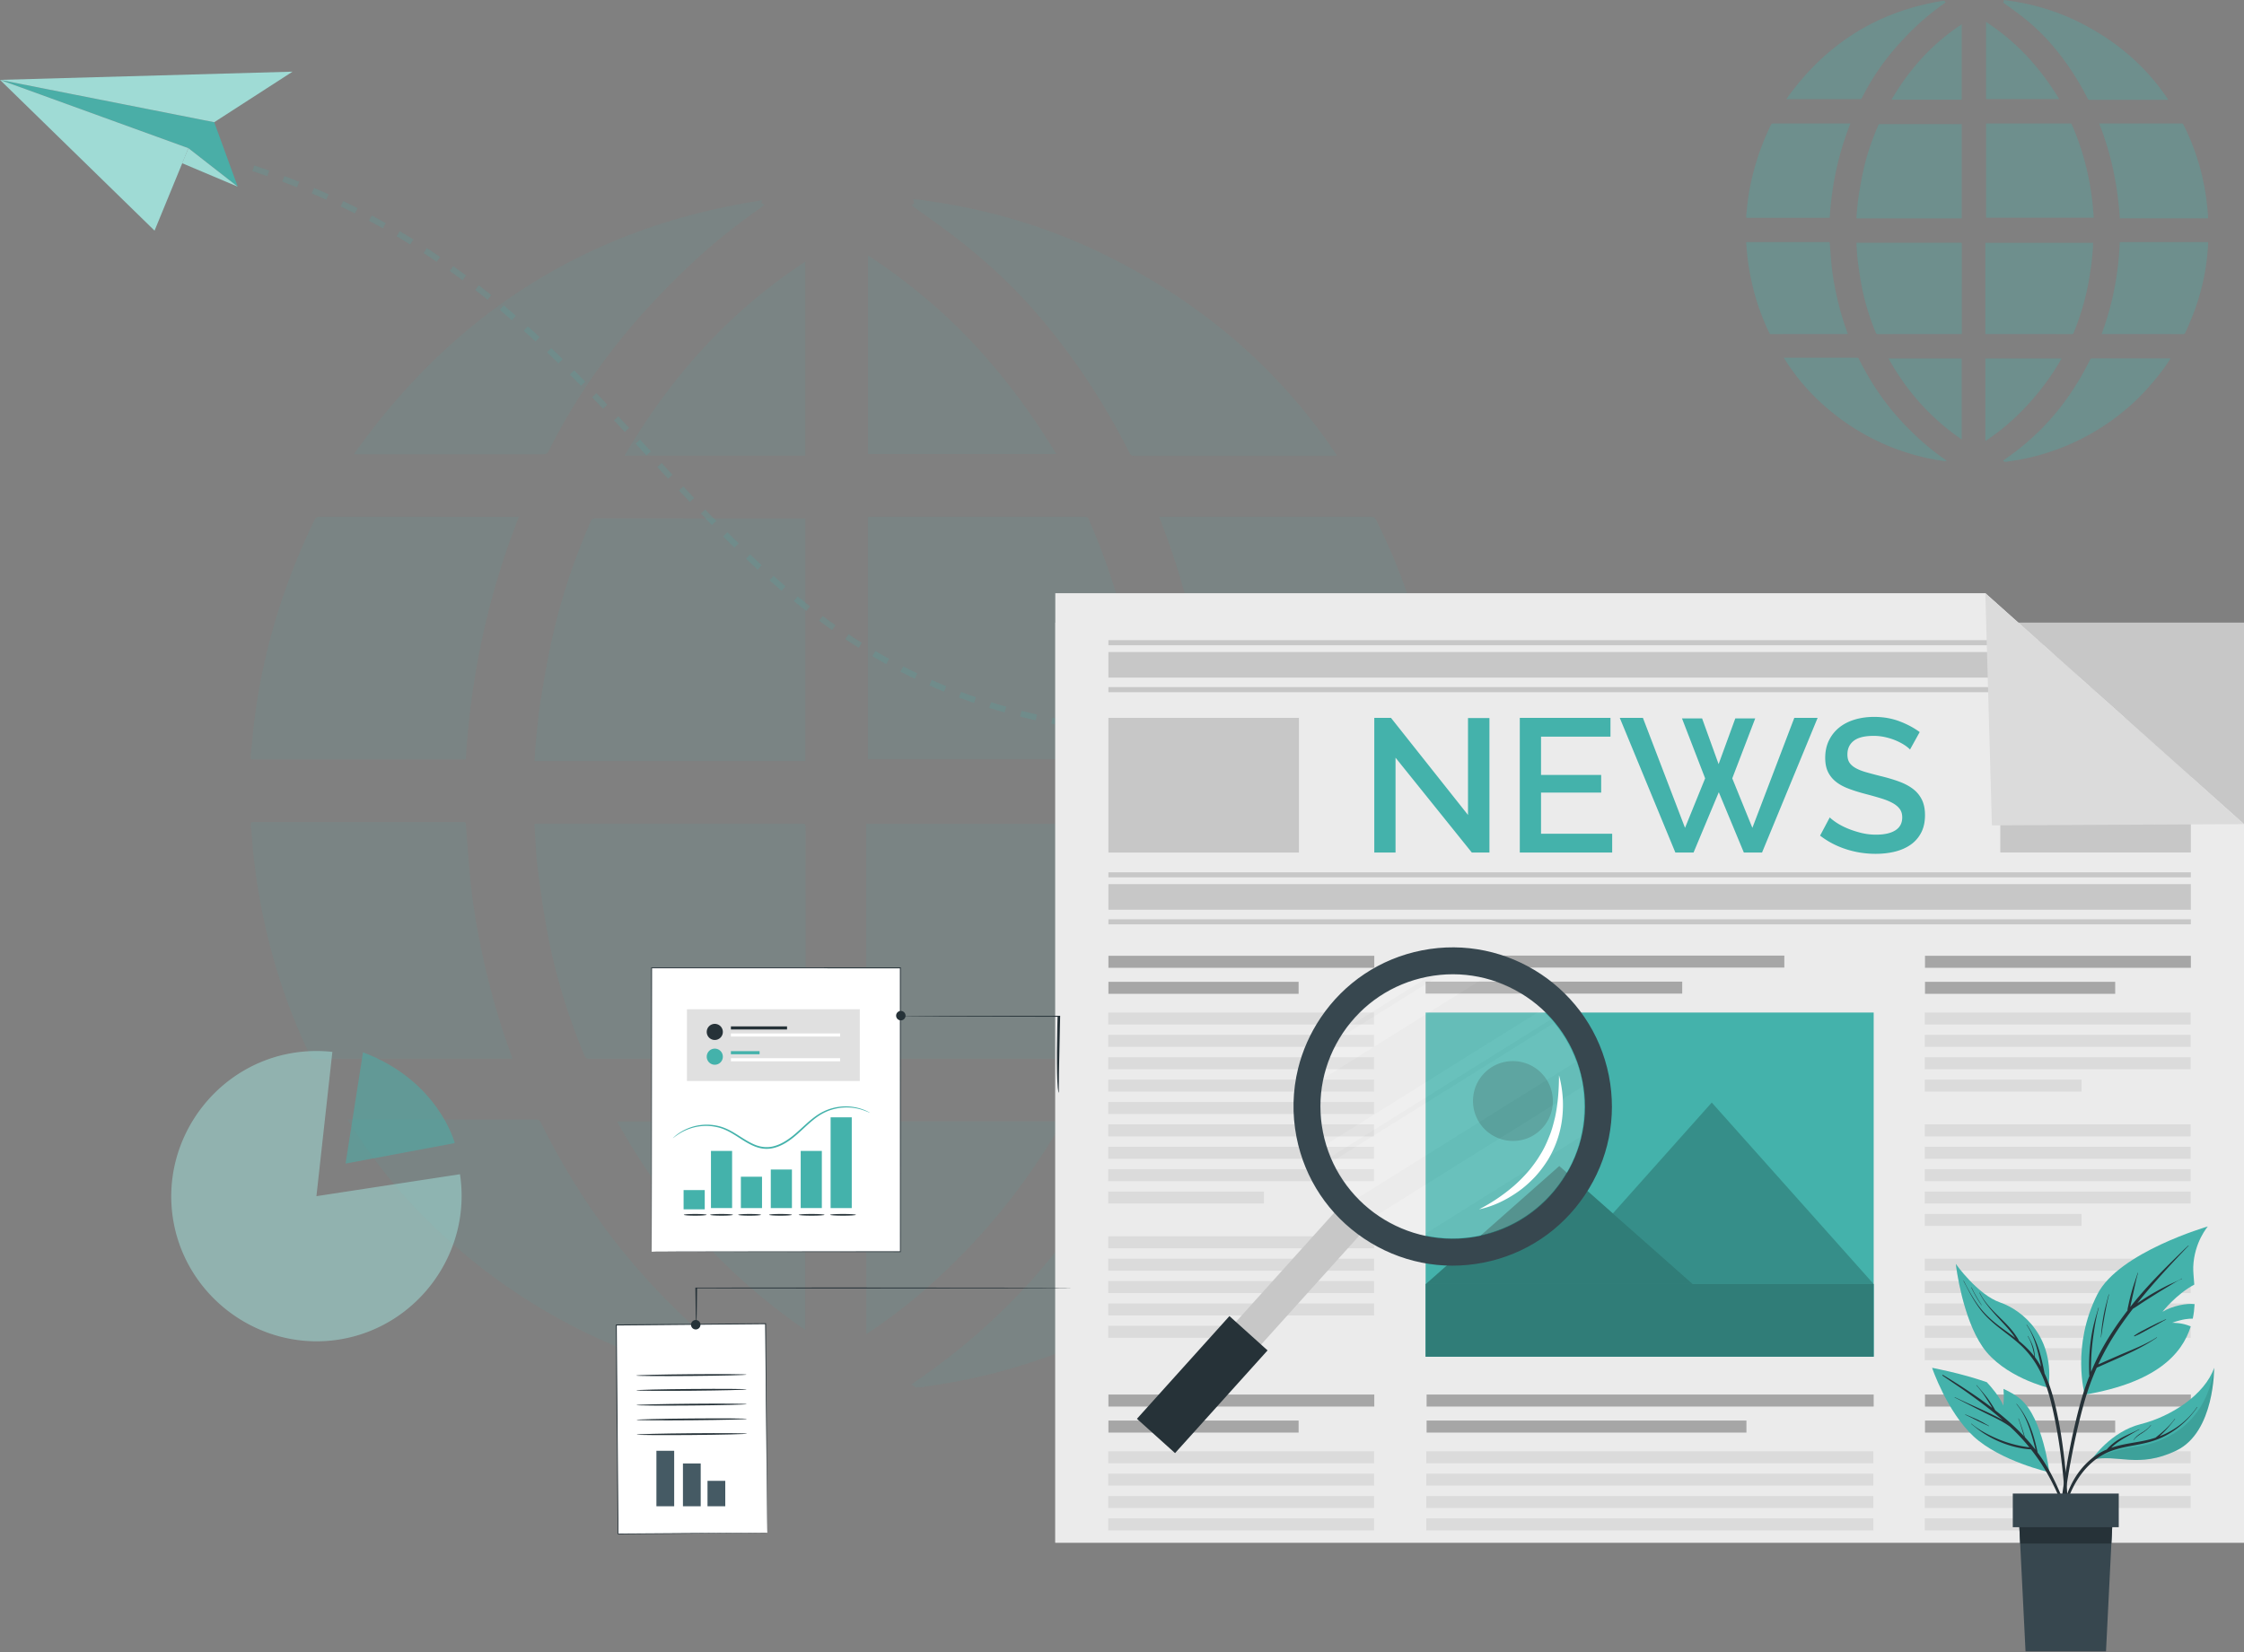 <svg xmlns="http://www.w3.org/2000/svg" width="1127" height="830" fill="none"><rect width="100%" height="100%" fill="#808080" stroke="none"/><g fill="#44B2AB" opacity=".3"><path d="M929.311 62.038c-6.011 15.259-9.396 31.026-10.365 47.354-.233.01-.42.026-.606.026-13.608.003-27.217.003-40.819 0-.174 0-.347-.023-.521-.029v-1.164c.114-1.073.237-2.143.338-3.218.511-5.582 1.46-11.082 2.773-16.528 2.155-8.958 5.307-17.552 9.321-25.838.23-.48.498-.612 1.006-.612 12.716.015 25.432.012 38.147.012zM928.043 167.825h-.672c-12.621 0-25.242-.003-37.863.016-.499 0-.726-.161-.941-.609-4.471-9.292-7.626-19.017-9.563-29.139-.934-4.872-1.584-9.794-1.893-14.751-.013-.164-.07-.331-.108-.501v-1.158c.208-.019.42-.051.631-.051h40.59c.751 0 .713.003.766.754.256 3.367.48 6.743.802 10.1.514 5.348 1.423 10.633 2.578 15.868a143 143 0 0 0 5.483 18.862c.06.183.111.366.19.609M1090.12 180.035c-.14.234-.23.407-.34.575-3.21 5.051-6.98 9.674-10.92 14.161-4.82 5.487-10.19 10.349-16 14.75a115 115 0 0 1-37.51 18.796c-5.27 1.521-10.62 2.638-16.04 3.421-.53.075-1.06.176-1.58.265h-.93c-.27-.174-.54-.347-.89-.568.38-.272.69-.505 1.02-.723 11.81-8.09 21.96-17.884 30.39-29.473a139.4 139.4 0 0 0 12.41-20.607c.21-.445.46-.6.96-.597 12.91.013 25.82.01 38.73.01h.7zM1051.56 109.364h-54.13V62.067c.218-.01.423-.026.625-.026 13.875 0 27.755.004 41.635-.012.46-.004.67.145.85.561a131 131 0 0 1 8.61 27.72c.96 4.966 1.68 9.967 2.08 15.009.11 1.328.22 2.653.33 4.045M1051.24 121.985c-.06 1.12-.07 2.231-.16 3.338-.24 2.635-.43 5.276-.8 7.895-.51 3.622-1.06 7.251-1.78 10.841-1.6 7.917-3.98 15.603-7.02 23.087-.2.499-.42.698-.99.698-14.21-.022-28.41-.022-42.621-.022h-.767v-45.837zM985.225 62.345v47.37h-52.863c.079-1.203.114-2.376.234-3.544.271-2.647.486-5.313.902-7.939.647-4.013 1.341-8.026 2.199-12.002 1.736-8.027 4.351-15.786 7.636-23.314.199-.451.435-.58.899-.58 13.439.015 26.87.012 40.309.012zM985.279 122.614c-.016 14.848-.013 29.697-.013 44.539v.672h-.71c-13.845 0-27.687-.003-41.526.016-.502 0-.729-.158-.928-.621-3.196-7.718-5.657-15.673-7.197-23.87-.792-4.209-1.398-8.456-1.931-12.7-.353-2.773-.426-5.582-.619-8.377-.006-.073.01-.152.019-.297.206-.012.407-.025.613-.025 17.208 0 34.411.003 51.617-.016.555-.003.675.155.675.679M1108.96 109.699h-44.35c-.97-16.394-4.3-32.269-10.34-47.66h.69c13.55 0 27.1.003 40.65-.013.49 0 .74.133.97.578 4.75 9.425 8.15 19.31 10.22 29.656 1.1 5.5 1.79 11.044 2.16 16.632.02.255 0 .508 0 .807M1109 121.636c-.05 1.069-.08 2.088-.15 3.098-.29 4.01-.76 7.995-1.46 11.949-1.63 9.21-4.39 18.076-8.15 26.634-.6 1.378-1.26 2.732-1.87 4.098-.14.313-.32.423-.66.423-13.59-.013-27.18-.013-40.76-.013-.13 0-.26-.019-.44-.028.5-1.42.98-2.799 1.46-4.178 2.4-7.055 4.21-14.268 5.49-21.604.93-5.329 1.59-10.693 1.9-16.088.08-1.269.16-2.55.21-3.818.01-.341.11-.508.46-.473.14.015.28.003.42.003H1109zM1088.9 49.963l-.09.183h-.56c-12.94 0-25.87-.003-38.8.007-.46 0-.71-.117-.93-.55-5.23-10.317-11.57-19.89-19.27-28.536-4.47-5.026-9.45-9.516-14.77-13.62-2.65-2.04-5.39-3.945-8.09-5.904a16 16 0 0 1-.46-.338l.54-.369c-.08-.243-.15-.499-.26-.836 13.82 1.606 26.91 5.455 39.23 11.775 17.71 9.065 32.39 21.598 43.46 38.188M977.71 231.464c-.483.086-.814.221-1.123.183-4.269-.549-8.482-1.397-12.647-2.457a113.4 113.4 0 0 1-22.516-8.343 115 115 0 0 1-22.948-15.06c-4.988-4.206-9.63-8.762-13.801-13.795-3.13-3.786-5.982-7.774-8.607-11.927-.054-.094-.098-.195-.183-.369h.64c12.044 0 24.081.003 36.125-.016.486 0 .703.174.908.584 3.79 7.607 8.169 14.849 13.278 21.642 4.67 6.206 9.91 11.905 15.562 17.228 4.679 4.408 9.655 8.437 14.977 12.043.064.044.117.108.335.287M977.227 1.152c-1.644 1.206-3.591 2.575-5.471 4.02-6.355 4.869-12.104 10.387-17.499 16.294-7.261 7.942-13.398 16.663-18.37 26.201-.313.603-.59 1.221-.937 1.796a.8.8 0 0 1-.562.35c-.653.04-1.313.016-1.972.016h-35.314c19.677-27.78 46.099-44.48 79.718-49.582-.073.154-.151.303-.227.457.23.158.467.328.634.448M1035.41 180.071a126.5 126.5 0 0 1-17.88 24.188c-6.14 6.515-12.84 12.375-20.418 17.325v-41.513zM985.21 180.083v40.709c-15.552-10.712-27.662-24.295-36.74-40.709zM1034.2 49.79h-36.764V11.002c7.584 4.973 14.474 10.69 20.634 17.275 6.13 6.566 11.43 13.767 16.13 21.513M985.222 12.213v37.898H949.93c8.942-15.3 20.396-28.116 35.292-37.898"/></g><g fill="#44B2AB" opacity=".1"><path d="M260.613 259.637c-15.468 39.265-24.18 79.837-26.672 121.854-.601.025-1.08.065-1.559.065-35.019.008-70.037.008-105.04 0-.446 0-.893-.057-1.339-.073v-2.996c.292-2.76.609-5.513.868-8.282 1.316-14.363 3.76-28.515 7.137-42.528 5.546-23.051 13.657-45.168 23.985-66.49.593-1.234 1.283-1.575 2.59-1.575 32.721.041 65.442.033 98.162.033zM257.349 531.854h-1.73c-32.477 0-64.954-.008-97.431.041-1.283 0-1.868-.414-2.42-1.567-11.505-23.912-19.624-48.935-24.61-74.982-2.403-12.536-4.075-25.203-4.871-37.958-.033-.422-.179-.852-.276-1.291v-2.98c.535-.048 1.08-.13 1.624-.13h104.447c1.932 0 1.834.009 1.972 1.941.658 8.663 1.235 17.351 2.063 25.99 1.323 13.762 3.662 27.362 6.633 40.832a369 369 0 0 0 14.111 48.537c.155.471.285.942.488 1.567M674.405 563.276c-.341.6-.593 1.047-.861 1.477-8.257 12.999-17.96 24.894-28.109 36.44-12.39 14.119-26.225 26.631-41.173 37.958a295.5 295.5 0 0 1-96.506 48.366c-13.559 3.914-27.33 6.788-41.295 8.802-1.356.195-2.712.454-4.06.682h-2.395c-.698-.447-1.38-.893-2.297-1.462.982-.698 1.794-1.299 2.63-1.859 30.407-20.818 56.527-46.02 78.197-75.843a357.3 357.3 0 0 0 31.95-53.027c.544-1.145 1.177-1.543 2.46-1.534 33.224.032 66.448.024 99.665.024h1.794zM575.187 381.418H435.9V259.71c.56-.025 1.088-.065 1.607-.065 35.709 0 71.426.008 107.135-.033 1.193-.008 1.729.374 2.192 1.446 10.044 22.945 17.392 46.734 22.158 71.328 2.468 12.78 4.319 25.649 5.358 38.623.268 3.419.552 6.829.837 10.409M574.359 413.895c-.138 2.883-.162 5.741-.414 8.591-.617 6.779-1.088 13.575-2.038 20.314-1.315 9.321-2.736 18.658-4.595 27.898-4.108 20.371-10.247 40.15-18.057 59.409-.52 1.283-1.088 1.794-2.55 1.794-36.561-.056-73.114-.056-109.676-.056h-1.973v-117.95zM404.495 260.425V382.32H268.464c.203-3.093.292-6.113.601-9.118.698-6.812 1.25-13.673 2.322-20.428 1.664-10.328 3.451-20.655 5.659-30.886 4.466-20.655 11.196-40.621 19.649-59.993.511-1.161 1.12-1.494 2.314-1.494 34.58.04 69.144.032 103.724.032zM404.631 415.514c-.04 38.209-.032 76.419-.032 114.612v1.729h-1.827c-35.627 0-71.247-.008-106.858.041-1.291 0-1.876-.406-2.387-1.599-8.225-19.86-14.558-40.329-18.52-61.423-2.038-10.831-3.597-21.76-4.969-32.68-.91-7.137-1.097-14.363-1.592-21.557-.016-.187.025-.39.049-.763a25 25 0 0 1 1.575-.065c44.283 0 88.549.008 132.824-.041 1.429-.008 1.737.398 1.737 1.746M722.903 382.281H608.761c-2.484-42.188-11.066-83.037-26.606-122.643h1.786c34.856 0 69.728.008 104.601-.032 1.267 0 1.908.341 2.493 1.486 12.219 24.252 20.98 49.69 26.314 76.313 2.826 14.152 4.596 28.418 5.546 42.797.048.658.008 1.307.008 2.079M723 412.996c-.13 2.752-.195 5.375-.39 7.973-.747 10.32-1.957 20.574-3.751 30.748-4.198 23.7-11.294 46.515-20.972 68.535-1.551 3.548-3.248 7.031-4.823 10.547-.357.804-.812 1.088-1.697 1.088-34.954-.033-69.923-.033-104.877-.033-.341 0-.666-.048-1.137-.073 1.283-3.653 2.533-7.201 3.751-10.75 6.179-18.154 10.84-36.715 14.128-55.593 2.395-13.713 4.092-27.516 4.888-41.4.203-3.264.414-6.56.552-9.824.032-.877.276-1.308 1.193-1.218.358.04.707.008 1.056.008H723zM671.272 228.565c-.065.155-.146.309-.219.471H669.6c-33.282 0-66.554-.008-99.836.017-1.177 0-1.835-.301-2.403-1.413-13.454-26.55-29.773-51.184-49.568-73.431-11.513-12.934-24.326-24.488-38.023-35.051-6.804-5.245-13.868-10.15-20.826-15.192a34 34 0 0 1-1.161-.868c.511-.35.901-.617 1.38-.95-.195-.626-.381-1.283-.658-2.152 35.539 4.133 69.226 14.038 100.94 30.301 45.557 23.327 83.344 55.577 111.827 98.268M385.155 695.615c-1.242.22-2.095.569-2.891.471-10.985-1.413-21.824-3.597-32.542-6.325-20.079-5.115-39.403-12.26-57.939-21.467-21.232-10.555-40.905-23.481-59.052-38.754-12.837-10.823-24.78-22.547-35.514-35.497-8.054-9.744-15.394-20.006-22.149-30.691-.138-.244-.252-.504-.471-.95h1.648c30.991 0 61.966.008 92.958-.041 1.25 0 1.81.447 2.338 1.502 9.752 19.576 21.021 38.21 34.166 55.691 12.017 15.97 25.503 30.634 40.045 44.331 12.041 11.343 24.845 21.711 38.542 30.991.162.114.301.277.861.739M383.912 102.962c-4.23 3.101-9.239 6.625-14.079 10.344-16.352 12.528-31.145 26.729-45.029 41.928-18.683 20.436-34.475 42.878-47.271 67.423-.804 1.551-1.518 3.142-2.411 4.62-.252.446-.934.868-1.446.901-1.68.105-3.377.041-5.074.041h-90.871c50.632-71.483 118.623-114.458 205.134-127.587-.187.397-.39.779-.584 1.177.592.406 1.201.844 1.631 1.153M533.635 563.365c-12.95 22.701-28.247 43.389-46.004 62.242-15.808 16.767-33.038 31.844-52.548 44.583V563.365zM404.454 563.398v104.755c-40.02-27.565-71.182-62.518-94.541-104.755zM530.522 228.118h-94.606v-99.811c19.527 12.796 37.243 27.508 53.084 44.453 15.792 16.897 29.424 35.425 41.522 55.358M404.486 131.424v97.522h-90.815c23.01-39.371 52.483-72.352 90.815-97.522"/></g><g opacity=".9"><path stroke="#44B2AB" stroke-dasharray="8 8" stroke-width="3" d="M127.194 84.54C384 169 334 442.5 759.194 350.538" opacity=".2"/><path fill="#44B2AB" d="m107.599 61.392 11.791 32.381-24.753-19.33L0 40.123z"/><path fill="#A2E4DE" d="m91.46 81.987 27.93 11.787-24.753-19.33z"/><path fill="#A2E4DE" d="M94.637 74.444 0 40.122l77.623 75.749zM107.599 61.392 146.926 36 0 40.122z"/></g><path fill="#C7C7C7" d="M1127 312.779H530v462.246h597z"/><path fill="#EBEBEB" d="M1127 775.025H530V298h467.094L1127 414.017z"/><path fill="#44B2AB" d="M700.878 380.64v47.639h-10.671v-67.646h8.383l38.682 48.78v-48.686h10.767v67.552h-8.86zM809.682 418.846v9.433h-46.399v-67.646h45.54v9.431h-34.871v19.246h30.202v8.86h-30.202v20.674zM844.744 360.919h10.099l8.289 22.962 8.385-22.962h10.004l-11.529 30.107 10.099 24.866 21.057-55.259h11.718l-27.915 67.646h-9.148l-12.575-30.298-12.673 30.298h-9.146l-27.917-67.646h11.624l21.15 55.259 10.1-24.866zM959.266 376.544q-.956-1.046-2.762-2.238-1.812-1.191-4.24-2.241-2.432-1.046-5.337-1.715a26.7 26.7 0 0 0-5.955-.668q-6.765 0-9.959 2.478-3.192 2.478-3.191 6.86 0 2.48 1 4.049 1.001 1.574 3.096 2.762 2.096 1.193 5.24 2.097 3.144.906 7.337 1.952 5.145 1.24 9.288 2.762 4.145 1.525 7.003 3.715a15.15 15.15 0 0 1 4.432 5.382q1.572 3.192 1.571 7.766 0 5.145-1.953 8.86-1.953 3.716-5.334 6.05-3.385 2.335-7.862 3.43c-2.988.729-6.193 1.096-9.625 1.096q-7.715.002-14.91-2.335-7.194-2.332-13.005-6.811l4.861-9.146q1.236 1.24 3.572 2.762 2.335 1.523 5.432 2.81 3.094 1.286 6.716 2.191 3.619.906 7.526.905 6.287.001 9.717-2.191t3.43-6.479q0-2.572-1.286-4.288-1.285-1.716-3.667-3.001-2.382-1.286-5.813-2.334a199 199 0 0 0-7.813-2.191q-5.052-1.334-8.81-2.81-3.766-1.476-6.24-3.572c-1.652-1.395-2.907-3.033-3.764-4.906q-1.287-2.812-1.287-6.813 0-4.953 1.905-8.813 1.906-3.857 5.193-6.479 3.288-2.616 7.765-3.953 4.478-1.334 9.719-1.334 6.858 0 12.672 2.191 5.811 2.192 10.193 5.432z"/><path fill="#C7C7C7" d="M1044.58 340.413H556.686v-12.865h473.494zM1026.39 324.164H556.686v-2.562h466.844zM1052.81 347.761H556.686v-2.562h493.264zM1100.31 444.156H556.684v12.852h543.626zM1100.31 438.229H556.684v2.539h543.626zM1100.31 461.826H556.684v2.539h543.626zM652.372 360.633h-95.69v67.646h95.69zM1100.31 390.174v38.091h-95.69v-67.619h62.63z"/><path fill="#44B2AB" d="M715.984 681.58h225.032V508.675H715.984z"/><path fill="#000" d="M740.163 549.201a20.078 20.078 0 0 0 23.596 23.596c7.89-1.496 14.253-7.858 15.748-15.748a20.078 20.078 0 0 0-23.596-23.595c-7.89 1.494-14.253 7.859-15.748 15.747M778.38 645.077h162.635l-81.317-91.189z" opacity=".2"/><path fill="#44B2AB" d="M715.981 645.157h134.274l-67.137-59.38z"/><path fill="#000" d="M715.981 645.157h134.274l-67.137-59.38z" opacity=".3"/><path fill="#44B2AB" d="M941.014 645.077H715.981v36.505h225.033z"/><path fill="#000" d="M941.014 645.077H715.981v36.505h225.033z" opacity=".3"/><path fill="#A6A6A6" d="M896.139 480.06H715.981v6.03h180.158zM844.858 493.137H715.981v6.031h128.877zM690.207 480.16H556.684v6.031h133.523z"/><path fill="#DBDBDB" d="M690.103 508.648H556.58v6.031h133.523zM690.103 519.891H556.58v6.031h133.523zM690.103 531.136H556.58v6.03h133.523zM690.103 542.38H556.58v6.031h133.523zM690.103 553.623H556.58v6.03h133.523zM690.103 564.867H556.58v6.031h133.523zM690.103 576.11H556.58v6.03h133.523zM690.103 587.354H556.58v6.031h133.523zM634.77 598.598h-78.19v6.031h78.19zM690.103 621.086H556.58v6.031h133.523zM690.103 632.329H556.58v6.031h133.523zM690.103 643.573H556.58v6.031h133.523zM690.103 654.816H556.58v6.031h133.523zM634.77 666.06h-78.19v6.031h78.19z"/><path fill="#A6A6A6" d="M652.201 493.237h-95.517v6.031h95.517zM1100.31 480.16H966.791v6.031h133.519z"/><path fill="#DBDBDB" d="M1100.21 508.648H966.687v6.031h133.523zM1100.21 519.891H966.687v6.031h133.523zM1100.21 531.136H966.687v6.03h133.523zM1045.42 542.38h-78.733v6.031h78.733zM1100.21 564.867H966.687v6.031h133.523zM1100.21 576.11H966.687v6.03h133.523zM1100.21 587.354H966.687v6.031h133.523zM1100.21 598.598H966.687v6.031h133.523zM1045.42 609.842h-78.733v6.031h78.733zM1100.21 632.329H966.687v6.031h133.523zM1100.21 643.573H966.687v6.031h133.523zM1100.21 654.816H966.687v6.031h133.523zM1100.21 666.06H966.687v6.031h133.523zM1045.42 677.303h-78.733v6.031h78.733z"/><path fill="#A6A6A6" d="M1062.31 493.237h-95.519v6.031h95.519zM690.207 700.579H556.684v6.031h133.523z"/><path fill="#DBDBDB" d="M690.103 729.068H556.58v6.03h133.523zM690.103 740.31H556.58v6.031h133.523zM690.103 751.555H556.58v6.03h133.523zM690.103 762.798H556.58v6.03h133.523z"/><path fill="#A6A6A6" d="M652.201 713.657h-95.517v6.031h95.517zM941.015 700.579H716.479v6.031h224.536z"/><path fill="#DBDBDB" d="M940.841 729.068H716.305v6.03h224.536zM940.841 740.31H716.305v6.031h224.536zM940.841 751.555H716.305v6.03h224.536zM940.841 762.798H716.305v6.03h224.536z"/><path fill="#A6A6A6" d="M877.103 713.657H716.479v6.031h160.624zM1100.31 700.579H966.791v6.031h133.519z"/><path fill="#DBDBDB" d="M1100.21 729.068H966.687v6.03h133.523zM1100.21 740.31H966.687v6.031h133.523zM1100.21 751.555H966.687v6.03h133.523zM1045.42 762.798h-78.733v6.03h78.733z"/><path fill="#A6A6A6" d="M1062.31 713.657h-95.519v6.031h95.519z"/><path fill="#DBDBDB" d="m997.094 298 3.306 116.652 126.6-.635z"/><path fill="#44B2AB" d="M1029.23 739.639s-24.51-5.556-37.941-17.932c-13.433-12.376-20.937-34.548-20.937-34.548s14.425 2.642 27.485 7.219c2.193 2.346 6.373 7.18 8.313 11.757 0 0 .42-4.834.07-8.405 3.49 1.611 6.53 3.39 8.72 5.299 11.14 9.745 14.29 36.61 14.29 36.61"/><path fill="#263238" d="M985.655 697.935c-3.341-2.312-6.742-4.541-10.068-6.873-.2-.14-.012-.455.202-.327a305 305 0 0 1 18.564 12.025 178 178 0 0 1 6.197 4.566l-.42-.726c-.739-1.231-1.515-2.438-2.29-3.644-1.559-2.425-3.261-4.811-5.202-6.945-.072-.08.051-.195.12-.115 1.906 2.199 3.811 4.378 5.555 6.713a49 49 0 0 1 2.327 3.434c.38.61.75 1.224 1.1 1.851.12.21.25.419.37.633 3.17 2.488 6.26 5.082 9.2 7.827 1.82 1.693 3.57 3.449 5.27 5.259-.95-2.965-1.78-5.964-2.88-8.885-.04-.1.13-.142.16-.04 1.07 3.062 2.24 6.14 3.06 9.287a92 92 0 0 1 5.37 6.318l-.09-.399c-.28-1.156-.57-2.308-.88-3.455a107 107 0 0 0-1.99-6.592c-1.54-4.453-3.53-8.811-6.59-12.434-.07-.082.05-.198.12-.116 4.79 5.667 7.6 12.462 9.39 19.599q.39 1.567.75 3.141c.12.556.27 1.123.36 1.695.74.999 1.47 2.011 2.17 3.047 4.25 6.332 7.57 13.252 10.37 20.335 3.15 7.978 5.59 16.216 7.85 24.485.04.162-.2.219-.25.064-4.79-14.34-9.69-28.885-17.89-41.705a99 99 0 0 0-5.6-7.83c-4.03-.226-8.1-1.101-11.92-2.374-4.22-1.406-8.203-3.357-11.94-5.767-2.158-1.393-4.123-3.017-6.121-4.625-.093-.075.01-.206.104-.128 3.314 2.803 7.297 4.999 11.237 6.797a61 61 0 0 0 12.36 4.148c1.81.395 3.64.686 5.48.935a104 104 0 0 0-7.23-8.005c-.82-.826-1.68-1.616-2.53-2.414-2.82-2.055-5.94-3.677-9.06-5.188-4.016-1.941-7.969-3.996-11.943-6.019-2.242-1.14-4.471-2.308-6.731-3.412-.097-.048-.007-.188.088-.142 4.027 1.946 8.118 3.763 12.184 5.626 3.826 1.753 7.702 3.512 11.372 5.575.16.089.3.185.46.276a190 190 0 0 0-10.27-8.3 292 292 0 0 0-9.895-7.176"/><path fill="#263238" d="M987.05 710.57c1.993.873 4.022 1.648 5.995 2.569 2.029.949 3.951 2.06 5.877 3.2.084.051.006.169-.079.128-1.953-.935-3.933-1.81-5.869-2.784-1.981-.997-3.94-2.063-5.974-2.953-.097-.043-.049-.203.05-.16"/><path fill="#44B2AB" d="M1108.84 616.138s-6.88 7.879-7.33 20.354c-.08 2.198.27 5.259.52 8.862-9.13 4.878-15.99 13.668-15.99 13.668 5.19-3.118 12.32-4.378 16.16-3.87-.13 2.37-.41 4.83-.93 7.324-1.7-.097-4.98.129-10.4 2.056 0 0 5.32-.135 9.37 1.863-4.36 13.898-17.35 28.174-53.21 34.238 0 0-6.91-24.344 6.36-50.459 10.74-21.134 55.45-34.036 55.45-34.036"/><path fill="#263238" d="M1034.62 760.101c.63-5.936 1.41-11.858 2.33-17.758 1.83-11.804 4.21-23.539 7.23-35.099 1.42-5.452 3.13-10.791 5.17-15.993-.13-.943-.11-1.925-.13-2.87-.02-1.147-.03-2.296-.02-3.444q.045-3.445.33-6.878c.39-4.52 1.08-9.047 2.21-13.444.65-2.554 1.41-5.069 2.16-7.597.03-.103.19-.056.16.048-1.26 4.371-1.99 8.919-2.64 13.418-.65 4.457-1.05 8.957-1.21 13.456-.04 1.233-.07 2.467-.07 3.699 0 .522.02 1.052.04 1.583 1.77-4.267 3.76-8.444 6.04-12.505 3.62-6.424 7.77-12.528 12.28-18.36-.04-.666.16-1.367.29-2.006.17-.801.34-1.601.52-2.4q.555-2.458 1.23-4.886c.89-3.249 2.06-6.39 3.08-9.597.03-.102.19-.056.16.047-.95 3.177-1.58 6.466-2.3 9.699-.36 1.599-.71 3.199-1.06 4.8q-.27 1.2-.51 2.403c-.02.057-.03.12-.04.179q2.175-2.745 4.44-5.407c6.85-8.029 14.36-15.437 21.91-22.791.93-.904 1.88-1.785 2.83-2.676.07-.074.19.043.11.12-7.22 7.533-14.33 15.152-21.06 23.129-1.6 1.894-3.18 3.814-4.73 5.755.82-.552 1.64-1.089 2.45-1.619 2.09-1.367 4.2-2.695 6.37-3.913 2.18-1.22 4.37-2.411 6.61-3.518 2.3-1.14 4.76-2.068 6.97-3.359.1-.055.18.107.08.147-2.28.938-4.42 2.367-6.54 3.624-2.18 1.294-4.36 2.598-6.5 3.958-2.11 1.337-4.23 2.654-6.32 4.014-1.75 1.132-3.46 2.371-5.27 3.418-4.14 5.358-8.03 10.908-11.49 16.72a124 124 0 0 0-5.94 11.261q.645-.278 1.29-.558c1.09-.486 2.19-.972 3.28-1.457 2.11-.936 4.23-1.848 6.35-2.77 4.02-1.748 8.1-3.355 12.05-5.274 2.21-1.075 4.38-2.211 6.43-3.575.09-.06.17.086.08.146-7.35 5.068-15.59 8.639-23.73 12.239l-3.53 1.562c-.97.428-1.94.909-2.94 1.283a125 125 0 0 0-6.06 16.617c-3.27 11.388-5.75 23.023-7.8 34.688-2.06 11.712-3.45 23.502-4.52 35.34-.14 1.479-.27 2.955-.44 4.429-.06.589-.94.589-.93-.023.06-6.011.68-12.031 1.3-18.005"/><path fill="#263238" d="M1056.44 661.078c.66-3.646 1.63-7.209 2.61-10.779.03-.103.19-.055.16.048-.91 3.503-1.56 7.074-2.22 10.629-.67 3.623-1.26 7.265-1.77 10.914-.01.062-.1.064-.1-.003.24-3.627.67-7.229 1.32-10.809M1071.89 670.965c2.43-1.721 5.16-3.024 7.8-4.389 1.31-.676 2.63-1.317 3.95-1.958 1.37-.661 2.79-1.214 4.14-1.893.1-.048.18.097.08.146-1.31.658-2.55 1.455-3.84 2.157-1.33.724-2.65 1.462-3.99 2.177-2.62 1.408-5.19 2.97-7.95 4.111-.23.099-.4-.202-.19-.351"/><path fill="#263238" d="M1028.78 697.188s-22.68-5.416-33.089-20.63c-9.943-14.528-13.156-39.292-13.412-41.47.408 1.998 5.088 23.643 20.531 33.723 11.82 7.726 23.24 14.075 25.97 28.377" opacity=".1"/><path fill="#263238" d="M1007.85 658.007c3.99 3.843 6.98 8.363 8.36 13.77.01.046-.05.07-.07.024-1.7-5.035-4.51-9.997-8.4-13.67-.08-.074.03-.2.11-.124"/><path fill="#44B2AB" d="M1028.78 697.188s-22.68-5.417-33.089-20.63c-9.943-14.528-13.157-39.292-13.412-41.47-.022-.102-.025-.153-.025-.153s10.873 15.46 22.306 19.402c11.43 3.942 27.5 17.581 24.22 42.851"/><path fill="#263238" d="M986.273 643.462c2.103 4.124 4.309 8.218 7.011 11.988 2.631 3.67 5.8 6.794 9.326 9.598 3.08 2.448 6.34 4.663 9.46 7.061-.03-.037-.05-.077-.07-.112a45 45 0 0 0-1.86-2.539c-1.3-1.659-2.72-3.225-4.15-4.773-2.81-3.058-5.69-6.058-8.216-9.366a34.8 34.8 0 0 1-3.637-5.857c-.046-.096.113-.15.159-.054 3.677 7.664 11.024 12.567 16.264 19.041.75.922 1.45 1.872 2.1 2.867.45.701 1.01 1.482 1.3 2.305 2.85 2.337 5.49 4.883 7.74 7.821-.19-1.489-.52-2.974-.91-4.403-.57-2.03-1.3-3.939-2.41-5.743-.05-.091.09-.185.14-.092 1.06 1.79 2.03 3.715 2.65 5.705.5 1.616.73 3.237.82 4.898.01.004.01.009.02.015 1.13 1.519 2.13 3.119 3.06 4.765-.09-.484-.19-.969-.28-1.453-.45-2.26-.95-4.514-1.54-6.741-1.19-4.518-2.79-8.901-5.45-12.777-.06-.089.08-.181.14-.092 2.62 3.823 4.61 8.094 6.04 12.499.72 2.225 1.3 4.489 1.81 6.771.25 1.115.47 2.235.69 3.358.11.58.24 1.174.33 1.771 2.32 4.899 3.95 10.152 5.23 15.372 2.31 9.399 3.76 19.063 4.84 28.673 1.13 10.09 1.72 20.29 1.56 30.445-.02 1.275-.1 2.548-.17 3.822-.02.328-.51.376-.52.029-.22-5.031-.36-10.067-.65-15.095-.3-5.034-.74-10.053-1.28-15.065-1.05-9.836-2.58-19.658-4.72-29.318-1.84-8.291-4.23-16.635-8.76-23.9a45 45 0 0 0-8.18-9.73c-3.18-2.852-6.65-5.354-10.01-7.998-3.33-2.629-6.537-5.491-9.181-8.828-2.853-3.6-5.099-7.639-7.212-11.704-.535-1.029-1.083-2.049-1.625-3.073-.048-.094.092-.187.141-.091"/><path fill="#263238" d="M990.187 646.788c1.455 3.068 3.204 5.988 5.053 8.833.045.067-.059.135-.105.069-1.975-2.787-3.62-5.778-5.105-8.85-.048-.095.111-.149.157-.052"/><path fill="#44B2AB" d="M1112 687.158s.36 32.226-18.91 41.529c-19.27 9.315-29.6 1.553-42.69 4.671 0 0 .01-.002.02-.017.51-.769 9.85-14.2 24.72-17.899 15.28-3.811 32.22-14.856 36.86-28.284"/><path fill="#000" d="M1112 687.158s.36 32.226-18.91 41.529c-19.27 9.315-29.6 1.553-42.69 4.671 0 0 .01-.002.02-.017.54-.264 10.1-5.047 21.91-6.462 12.15-1.462 35.36-9.38 39.67-39.721" opacity=".1"/><path fill="#263238" d="M1049.13 733.932c2.3-2.07 4.87-3.852 7.66-5.189.42-.198.84-.359 1.26-.536.2-.258.42-.503.65-.74a26.788 26.788 0 0 1 5.69-4.518c3.19-1.876 6.69-3.189 9.95-4.934.1-.051.18.097.08.146-1.61.838-3.17 1.763-4.74 2.679-1.53.892-3.09 1.741-4.58 2.701a33 33 0 0 0-3.81 2.857c-.34.297-.66.619-.99.946 2.13-.727 4.31-1.285 6.51-1.73 3.53-.713 7.1-1.217 10.62-1.969 1.73-.369 3.43-.828 5.11-1.38 1.6-1.286 3.19-2.566 4.71-3.962 1.83-1.685 3.51-3.518 4.98-5.524.06-.086.21.003.14.088-2.38 3.068-4.93 6.162-7.9 8.717a46 46 0 0 0 2.47-1.021c6.54-2.975 12.37-7.699 16.42-13.661.06-.088.2-.001.14.088-3.53 5.107-8.01 9.478-13.29 12.752-2.64 1.64-5.43 2.984-8.39 3.973-3.4 1.135-6.92 1.807-10.43 2.464-3.44.644-6.89 1.302-10.21 2.43a30.7 30.7 0 0 0-8.56 4.505c-4.96 3.716-8.8 8.798-11.55 14.319-3.65 7.317-5.39 15.494-6.36 23.562-.04.346-.57.346-.55-.013.9-13.547 4.53-27.644 14.97-37.05"/><path fill="#263238" d="M1071.49 723.424c.96-1.538 2.4-2.692 3.96-3.591 1.82-1.052 3.45-2.186 4.71-3.899.06-.086.21.003.14.088-1.16 1.496-2.56 2.722-4.16 3.726-1.68 1.055-3.38 2.089-4.53 3.75-.05.075-.17.004-.12-.074"/><path fill="#37474F" d="m1061.27 757.717-.88 17.721-2.69 54.142h-40.42l-2.69-54.142-.88-17.721z"/><path fill="#263238" d="m1061.27 757.717-.88 17.721h-45.8l-.88-17.721z"/><path fill="#37474F" d="M1064.1 750.319h-53.22v16.905h53.22z"/><path fill="#C7C7C7" d="m620.746 689.505-12.662-11.4 66.526-73.893 12.662 11.399z"/><path fill="#263238" d="M590.148 730.006 571 712.767l46.458-51.602h.002l19.146 17.239z"/><path fill="#37474F" d="M744.613 632.042c41.997-8.283 69.426-49.188 61.145-91.187-8.283-41.997-49.188-69.428-91.187-61.145-41.997 8.282-69.428 49.188-61.145 91.187 8.282 41.997 49.188 69.426 91.187 61.145m-1.722-8.732c-37.183 7.333-73.399-16.952-80.733-54.135-7.333-37.184 16.952-73.4 54.136-80.734 37.183-7.332 73.399 16.953 80.731 54.136 7.333 37.184-16.951 73.401-54.134 80.733"/><path fill="#37474F" d="M651.937 536.794c-2.767 11.185-3.07 22.924-.778 34.549 4.125 20.918 16.174 38.994 33.93 50.9 17.755 11.906 39.053 16.19 59.971 12.064 20.916-4.125 38.993-16.174 50.899-33.929 11.906-17.754 16.192-39.052 12.065-59.971-8.53-43.247-50.652-71.494-93.9-62.965-20.917 4.126-38.994 16.177-50.901 33.93-5.286 7.889-9.074 16.48-11.286 25.422m150.82 37.056c-2.084 8.427-5.65 16.519-10.637 23.954-11.217 16.73-28.248 28.083-47.955 31.97-19.706 3.886-39.773-.151-56.502-11.369-16.731-11.217-28.084-28.25-31.971-47.957-2.195-11.131-1.804-22.191.757-32.542 6.805-27.535 28.954-50.089 58.569-55.93 40.748-8.035 80.434 18.578 88.471 59.326 2.159 10.949 1.873 22.011-.732 32.548m-142.175-34.932c-2.459 9.942-2.729 20.373-.692 30.705 7.579 38.432 45.012 63.534 83.446 55.955 18.588-3.667 34.654-14.374 45.232-30.153 10.58-15.78 14.388-34.705 10.723-53.295-3.666-18.588-14.374-34.652-30.153-45.232s-34.704-14.388-53.294-10.721-34.654 14.374-45.233 30.152c-4.698 7.008-8.064 14.642-10.029 22.589m81.862 82.125c-35.934 7.086-70.933-16.383-78.019-52.317-3.427-17.378.134-35.071 10.027-49.826 9.893-14.753 24.912-24.765 42.29-28.191 17.377-3.428 35.072.134 49.825 10.026 14.753 9.893 24.766 24.911 28.192 42.29 3.428 17.38-.134 35.075-10.027 49.826-9.892 14.753-24.912 24.766-42.288 28.192"/><g opacity=".2"><path fill="#fff" d="M795.542 552.42c1.91 36.418-26.065 67.504-62.496 69.414-36.418 1.91-67.506-26.078-69.414-62.496-1.912-36.431 26.077-67.517 62.496-69.428 36.43-1.911 67.502 26.079 69.414 62.51"/><path fill="#EBEBEB" d="M793.883 571.037c-6.544 27.851-30.818 49.234-60.842 50.799A66 66 0 0 1 715 620.311zM774.341 507.307l-108.039 67.487c-1.479-4.92-2.38-10.1-2.67-15.455a65 65 0 0 1 1.505-17.897l79.763-49.835a66 66 0 0 1 29.441 15.7M794.863 545.866 691.95 610.15a67 67 0 0 1-9.872-8.398L791.662 533.3a64 64 0 0 1 3.201 12.566M780.547 513.877l-111.067 69.39a64 64 0 0 1-.964-2.199l110.476-69.008a32 32 0 0 1 1.555 1.817M722.816 490.17l-49.299 30.793a64 64 0 0 1 3.364-4.891l40.095-25.044a63 63 0 0 1 5.84-.858"/></g><path fill="#fff" d="M742.828 607.535c7.049-1.467 13.714-4.708 19.67-8.927 3.002-2.097 5.735-4.577 8.284-7.24 2.516-2.699 4.737-5.677 6.7-8.816 3.812-6.355 6.264-13.524 7.099-20.809.84-7.284.284-14.632-1.605-21.554-.02 7.174-.517 14.197-1.951 20.961-.818 3.354-1.639 6.695-2.981 9.848-1.248 3.175-2.682 6.285-4.514 9.164-3.5 5.851-8.052 11.064-13.257 15.627a88.6 88.6 0 0 1-17.445 11.746"/><g opacity=".5"><path fill="#A2E4DE" d="m158.917 600.924 72.087-11.016c6.043 39.546-21.526 77.06-61.072 83.102s-77.06-21.526-83.1-61.072c-6.044-39.546 21.525-77.06 61.071-83.102a73 73 0 0 1 19.022-.395z"/><path fill="#44B2AB" d="m182.307 528.672-8.753 55.88 54.852-10.3s-8.066-31.318-46.099-45.58"/></g><path fill="#fff" d="M327.262 486.232h124.931v142.579H327.262z"/><path fill="#263238" d="M327.263 628.811s.007-.232.012-.677l.012-1.982.024-7.695.054-29.091.103-103.133-.205.206 124.917.027h.013l-.233-.233.036 142.578.197-.196-90.614.101c-10.919.023-19.488.04-25.335.051-2.921.01-5.16.018-6.678.022-1.512.008-2.303.022-2.303.022s.761.015 2.261.023l6.64.022 25.29.05 90.738.102h.196v-.198l.036-142.578V486h-.245l-124.917.027h-.206v.205l.103 103.266.055 29.045.024 7.655q.007 1.288.012 1.959c.005.438.013.654.013.654"/><path fill="#44B2AB" d="M436.867 559.035c-.041.085-1.384-.693-4.017-1.527a25.86 25.86 0 0 0-11.521-.855c-2.418.388-5.039 1.12-7.599 2.443-2.577 1.291-5.032 3.206-7.471 5.373-2.45 2.162-4.882 4.617-7.687 6.886-2.806 2.232-6.025 4.345-9.812 5.31-1.879.484-3.848.61-5.728.345-1.885-.257-3.665-.873-5.308-1.639-3.291-1.55-6.105-3.588-8.892-5.287-2.767-1.733-5.549-3.108-8.363-3.749a24.8 24.8 0 0 0-7.955-.61 25.6 25.6 0 0 0-10.98 3.575c-2.357 1.439-3.468 2.523-3.531 2.448-.02-.022.255-.291.798-.785.534-.503 1.387-1.181 2.556-1.945a25.05 25.05 0 0 1 19.278-3.372c2.905.628 5.81 2.036 8.608 3.765 2.824 1.7 5.639 3.711 8.833 5.2 3.16 1.523 6.879 2.2 10.476 1.226 3.598-.913 6.737-2.951 9.497-5.135 2.76-2.218 5.203-4.658 7.69-6.824 2.476-2.171 5.001-4.111 7.672-5.415 2.65-1.334 5.35-2.05 7.831-2.407 5.005-.678 9.095.218 11.711 1.136 1.322.457 2.305.924 2.951 1.27.646.35.976.547.963.573M367.684 578.184h-10.621v28.724h10.621zM412.753 578.184h-10.621v28.724h10.621z"/><path fill="#44B2AB" d="M427.776 561.315h-10.621v45.594h10.621zM353.94 597.866h-10.621v9.668h10.621zM382.707 591.155h-10.621v15.753h10.621zM397.73 587.539h-10.621v19.37h10.621z"/><path fill="#263238" d="M368.112 610.294c0 .236-2.569.427-5.737.427-3.17 0-5.739-.191-5.739-.427s2.569-.427 5.739-.427c3.168.001 5.737.191 5.737.427M354.896 610.294c0 .235-2.57.427-5.739.427s-5.738-.191-5.738-.427 2.568-.427 5.738-.427c3.169.001 5.739.191 5.739.427M429.869 610.294c0 .236-2.904.427-6.486.427-3.583 0-6.487-.191-6.487-.427s2.904-.427 6.487-.427c3.581.001 6.486.191 6.486.427M414.091 610.294c0 .236-2.904.427-6.487.427s-6.486-.191-6.486-.427 2.903-.427 6.486-.427c3.583.001 6.487.191 6.487.427M397.73 610.294c0 .236-2.569.428-5.738.428s-5.738-.192-5.738-.428c0-.235 2.568-.427 5.738-.427 3.168 0 5.738.192 5.738.427M382.208 610.294c0 .236-2.569.428-5.738.428s-5.739-.192-5.739-.428c0-.235 2.57-.427 5.739-.427s5.738.192 5.738.427"/><path fill="#E0E0E0" d="M431.801 507.018h-86.8v36.048h86.8z"/><path fill="#263238" d="M363.035 518.411a4.047 4.047 0 1 1-8.094 0 4.047 4.047 0 0 1 8.094 0M395.276 515.616h-28.195v1.565h28.195z"/><path fill="#fff" d="M421.929 519.174h-54.848v1.565h54.848z"/><path fill="#44B2AB" d="M363.035 530.852a4.046 4.046 0 1 1-8.093 0 4.046 4.046 0 0 1 8.093 0M381.478 528.056h-14.397v1.566h14.397z"/><path fill="#fff" d="M421.929 531.614h-54.848v1.565h54.848zM384.477 664.975l.903 104.993-74.982.645-.903-104.993z"/><path fill="#263238" d="M385.395 769.987s.008-.16.009-.486v-1.456l-.024-5.689-.126-21.52-.543-75.842-.002-.218-.218.002-74.971.622h-.009l-.239.002.001.24.948 104.988.001.196.195-.002 54.626-.571 15.079-.18 3.939-.055c.889-.014 1.334-.031 1.334-.031s-.474-.011-1.375-.01c-.909.003-2.24.008-3.976.012-3.488.019-8.595.045-15.124.081l-54.506.366.197.192-.857-104.989-.238.243h.008l74.971-.666-.219-.216.758 75.697.243 21.567.076 5.733.026 1.48c.006.333.016.51.016.51"/><path fill="#263238" d="M374.927 690.576c-.002-.242-12.418-.331-27.729-.199-15.317.131-27.727.433-27.725.675.002.241 12.416.33 27.732.199 15.311-.131 27.724-.434 27.722-.675M374.991 697.989c-.002-.241-12.419-.331-27.73-.199-15.316.132-27.726.434-27.724.676s12.415.331 27.732.199c15.311-.132 27.724-.434 27.722-.676M375.055 705.403c-.002-.241-12.419-.331-27.73-.199-15.316.131-27.727.434-27.725.675s12.416.331 27.732.2c15.311-.132 27.724-.435 27.723-.676M375.118 712.817c-.002-.242-12.418-.331-27.729-.199-15.317.132-27.727.433-27.725.675.002.241 12.416.331 27.732.199 15.311-.131 27.724-.433 27.722-.675M375.182 720.23c-.002-.242-12.419-.331-27.73-.199-15.316.132-27.726.433-27.724.676.001.241 12.415.33 27.732.199 15.311-.132 27.724-.435 27.722-.676"/><path fill="#455A64" d="M338.593 728.837h-8.923v27.87h8.923zM351.917 735.203h-8.923v21.504h8.923zM364.252 743.937h-8.923v12.77h8.923z"/><path fill="#263238" d="M537.98 647.055c0-.008-.201-.017-.595-.025l-1.749-.024-6.724-.045-24.732-.077-81.596-.07-72.916.055h-.432l.002.185.188 13.438c.049 1.566.087 2.8.116 3.679l.061.959q.031.326.063.327.033 0 .063-.327l.062-.959.116-3.679.187-13.438-.428.185 72.916.055 81.596-.07 24.732-.077 6.724-.045 1.749-.024q.595-.01.597-.023M452.208 510.554c0 .015.538.03 1.573.044l4.529.041 16.8.071 56.688.079-.646-.237c-.041 1.538-.081 3.154-.121 4.797-.21 9.309-.248 17.737-.12 23.837.073 3.05.183 5.518.343 7.224.085.854.178 1.515.278 1.964.131.449.223.682.266.681 0 0-.095-3.769.035-9.869l.501-23.834c.038-1.642.073-3.257.108-4.796l.005-.237h-.652l-56.687.08-16.8.071-4.529.041c-1.033.013-1.571.028-1.571.043"/><path fill="#263238" d="M450.058 510.238a2.367 2.367 0 1 0 4.735 0 2.367 2.367 0 0 0-4.735 0M347.056 665.459a2.367 2.367 0 1 0 4.733 0 2.367 2.367 0 0 0-4.733 0"/></svg>